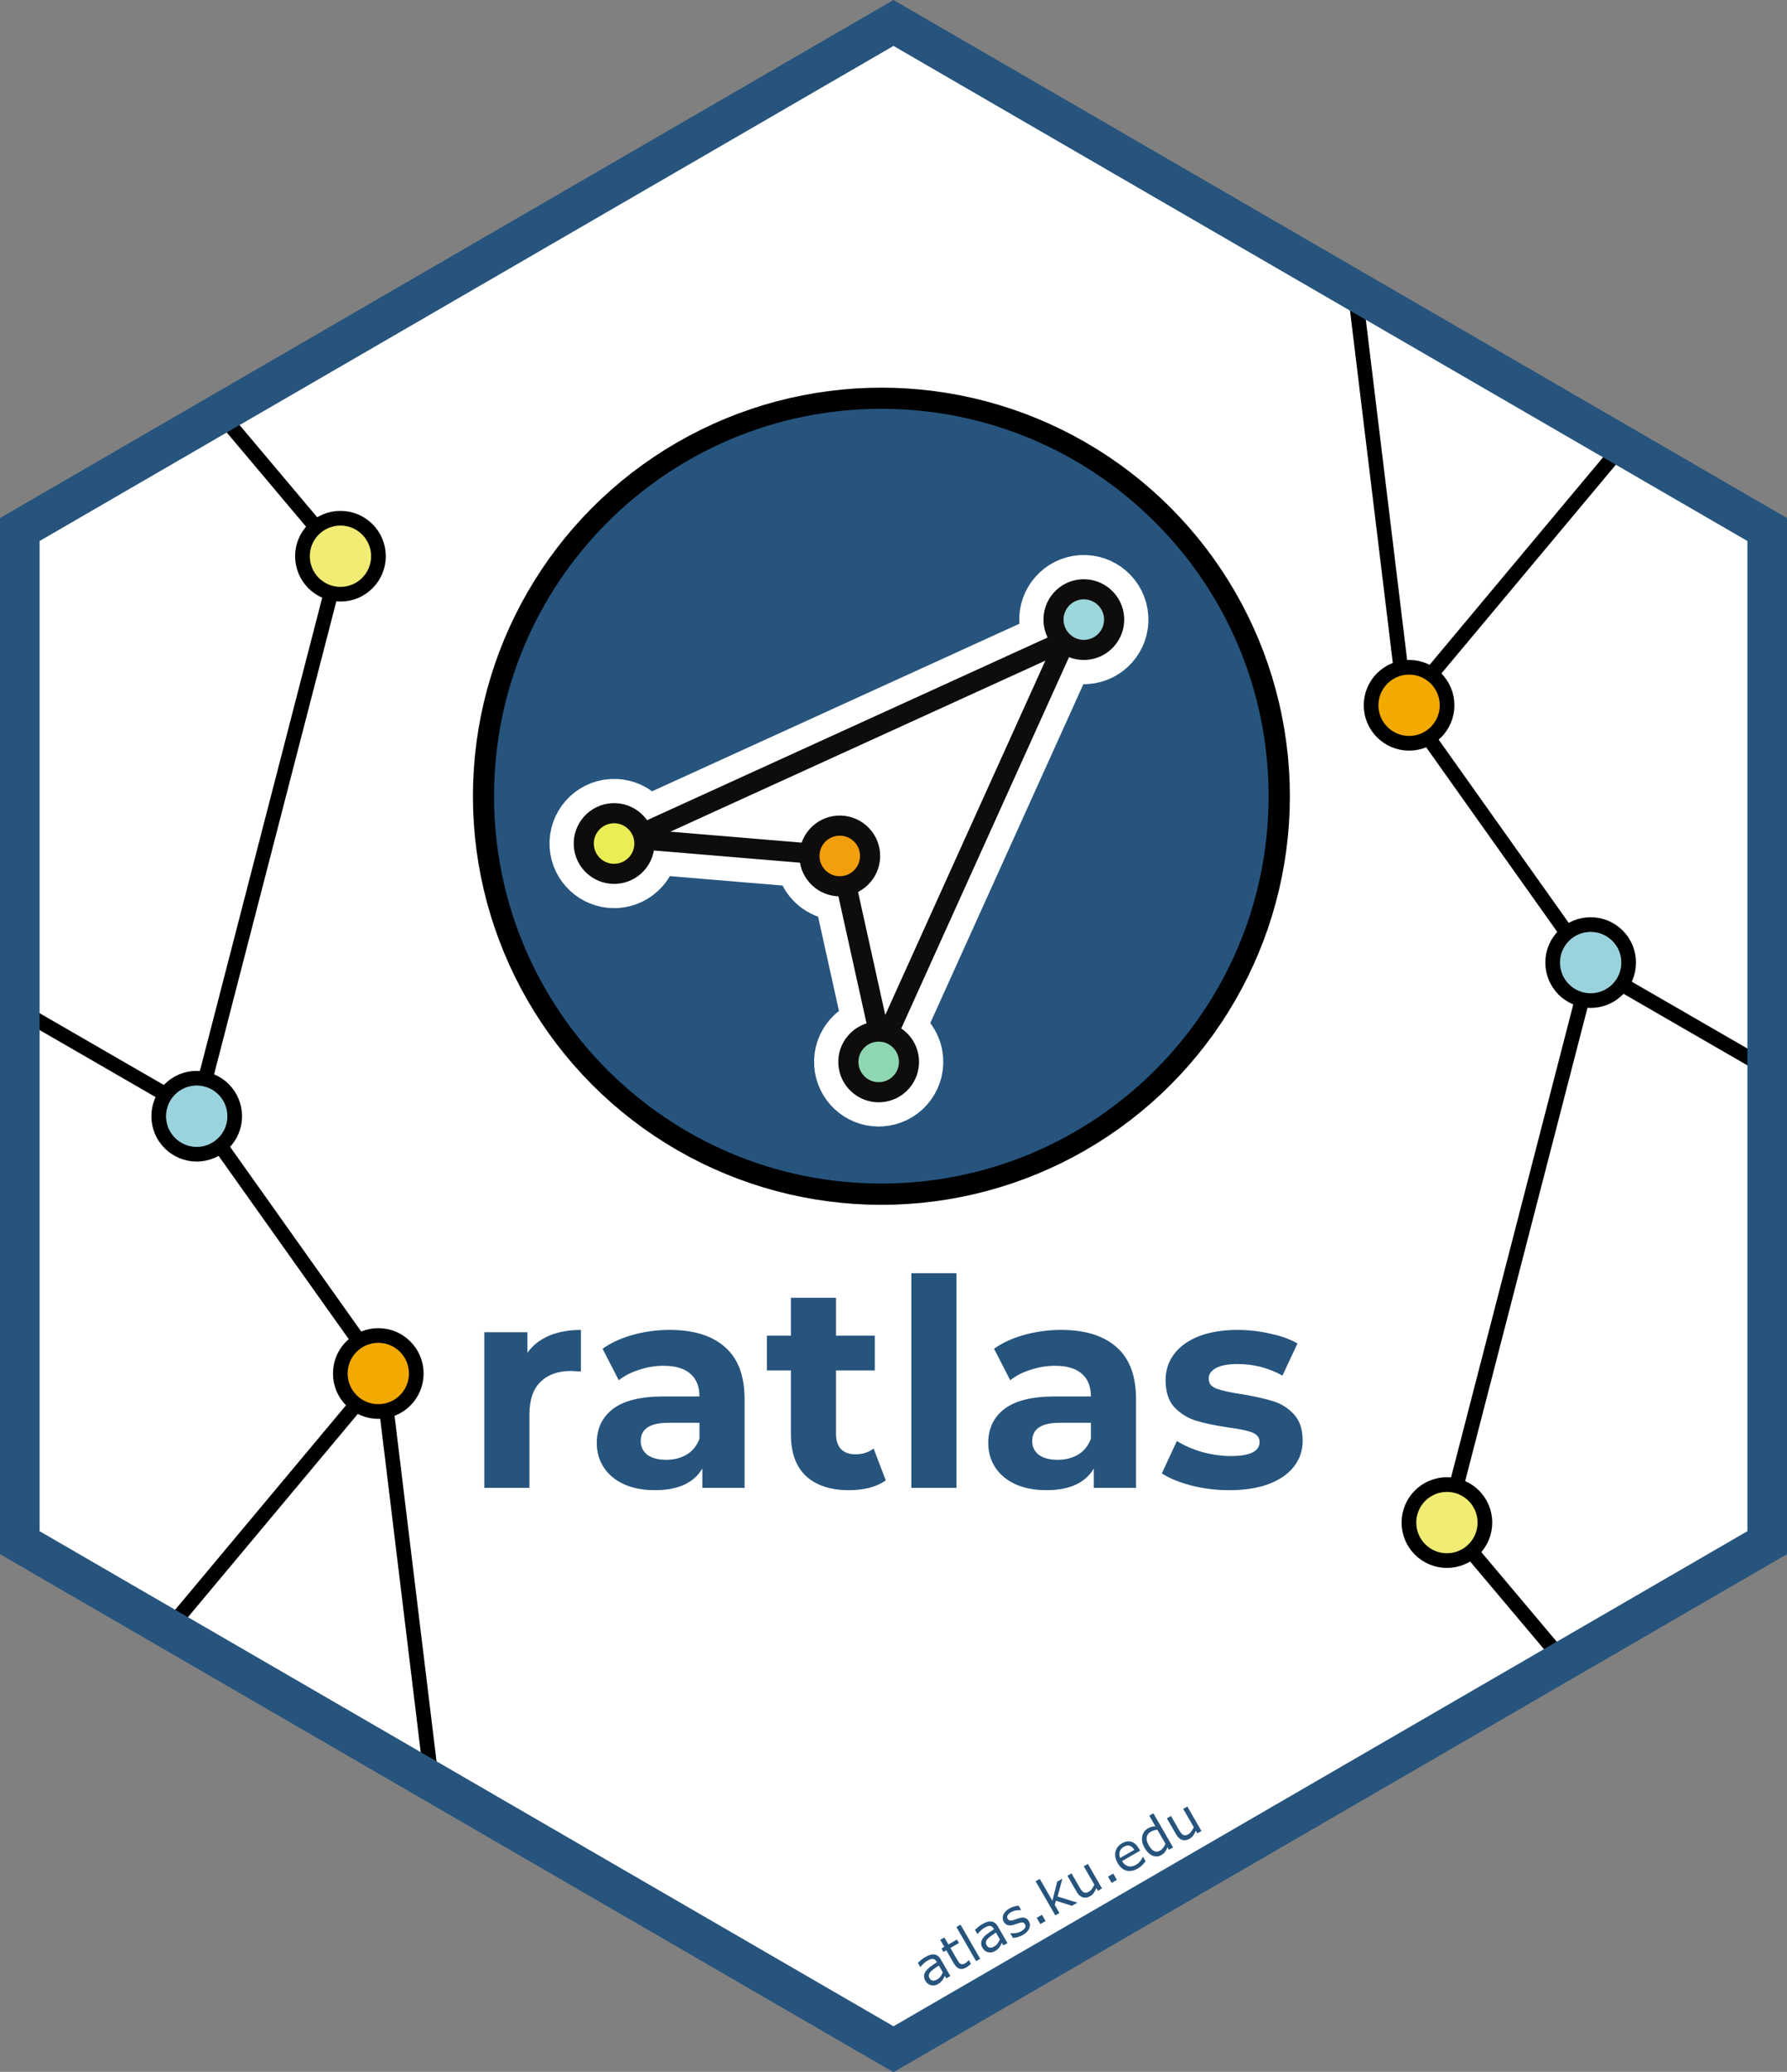 <?xml version="1.0" encoding="UTF-8" standalone="no"?>
<svg
   xmlns:dc="http://purl.org/dc/elements/1.1/"
   xmlns:cc="http://creativecommons.org/ns#"
   xmlns:rdf="http://www.w3.org/1999/02/22-rdf-syntax-ns#"
   xmlns:svg="http://www.w3.org/2000/svg"
   xmlns="http://www.w3.org/2000/svg"
   xmlns:sodipodi="http://sodipodi.sourceforge.net/DTD/sodipodi-0.dtd"
   xmlns:inkscape="http://www.inkscape.org/namespaces/inkscape"
   inkscape:export-ydpi="300"
   inkscape:export-xdpi="300"
   inkscape:export-filename="/Users/w449t405/Desktop/ratlas.png"
   width="2206"
   height="2557"
   viewBox="0 0 583.671 676.54"
   version="1.1"
   id="svg40"
   inkscape:version="1.0 (4035a4f, 2020-05-01)"
   sodipodi:docname="ratlas.svg">
  <rect x="0" y="0" width="583.671" height="676.54" fill="#808080" stroke="none"/>
  <defs
     id="defs34">
    <clipPath
       id="clip1">
      <path
         d="M 0 0 L 107.84 0 L 107.84 107.84 L 0 107.84 Z M 0 0 "
         id="path1029" />
    </clipPath>
    <clipPath
       id="clip2">
      <path
         d="M 0 0 L 107.84 0 L 107.84 107.84 L 0 107.84 Z M 0 0 "
         id="path1032" />
    </clipPath>
    <clipPath
       id="clipPath1264"
       clipPathUnits="userSpaceOnUse">
      <path
         sodipodi:type="star"
         style="fill:none;stroke:#000000;stroke-width:12.936;stroke-miterlimit:4;stroke-dasharray:none;stroke-opacity:1"
         id="path1266"
         sodipodi:sides="6"
         sodipodi:cx="285.22083"
         sodipodi:cy="329.34464"
         sodipodi:r1="329.51392"
         sodipodi:r2="285.36746"
         sodipodi:arg1="0.52359878"
         sodipodi:arg2="1.0471976"
         inkscape:flatsided="true"
         inkscape:rounded="0"
         inkscape:randomized="0"
         d="M 570.588,494.102 285.221,658.859 -0.147,494.102 -0.147,164.588 285.221,-0.169 570.588,164.588 Z"
         transform="matrix(-1,0,0,-1.004,577.177,671.141)" />
    </clipPath>
    <clipPath
       id="clipPath1268"
       clipPathUnits="userSpaceOnUse">
      <path
         sodipodi:type="star"
         style="fill:none;stroke:#000000;stroke-width:12.936;stroke-miterlimit:4;stroke-dasharray:none;stroke-opacity:1"
         id="path1270"
         sodipodi:sides="6"
         sodipodi:cx="285.22083"
         sodipodi:cy="329.34464"
         sodipodi:r1="329.51392"
         sodipodi:r2="285.36746"
         sodipodi:arg1="0.52359878"
         sodipodi:arg2="1.0471976"
         inkscape:flatsided="true"
         inkscape:rounded="0"
         inkscape:randomized="0"
         d="M 570.588,494.102 285.221,658.859 -0.147,494.102 -0.147,164.588 285.221,-0.169 570.588,164.588 Z"
         transform="matrix(1,0,0,1.004,6.615,7.667)" />
    </clipPath>
    <clipPath
       id="clipPath1272"
       clipPathUnits="userSpaceOnUse">
      <path
         sodipodi:type="star"
         style="fill:none;stroke:#000000;stroke-width:12.936;stroke-miterlimit:4;stroke-dasharray:none;stroke-opacity:1"
         id="path1274"
         sodipodi:sides="6"
         sodipodi:cx="285.22083"
         sodipodi:cy="329.34464"
         sodipodi:r1="329.51392"
         sodipodi:r2="285.36746"
         sodipodi:arg1="0.52359878"
         sodipodi:arg2="1.0471976"
         inkscape:flatsided="true"
         inkscape:rounded="0"
         inkscape:randomized="0"
         d="M 570.588,494.102 285.221,658.859 -0.147,494.102 -0.147,164.588 285.221,-0.169 570.588,164.588 Z"
         transform="matrix(1,0,0,1.004,6.615,25.659)" />
    </clipPath>
  </defs>
  <sodipodi:namedview
     id="base"
     pagecolor="#ffffff"
     bordercolor="#666666"
     borderopacity="1.0"
     inkscape:pageopacity="0.0"
     inkscape:pageshadow="2"
     inkscape:zoom="0.21414203"
     inkscape:cx="-63.897941"
     inkscape:cy="1331.1044"
     inkscape:document-units="mm"
     inkscape:current-layer="layer1"
     inkscape:document-rotation="0"
     showgrid="false"
     units="px"
     inkscape:window-width="1779"
     inkscape:window-height="1035"
     inkscape:window-x="1050"
     inkscape:window-y="229"
     inkscape:window-maximized="0" />
  <g
     inkscape:label="Layer 1"
     inkscape:groupmode="layer"
     id="layer1">
    <path
       transform="matrix(1,0,0,1.004,6.615,7.667)"
       d="M 570.588,494.102 285.221,658.859 -0.147,494.102 -0.147,164.588 285.221,-0.169 570.588,164.588 Z"
       inkscape:randomized="0"
       inkscape:rounded="0"
       inkscape:flatsided="true"
       sodipodi:arg2="1.0471976"
       sodipodi:arg1="0.52359878"
       sodipodi:r2="285.36746"
       sodipodi:r1="329.51392"
       sodipodi:cy="329.34464"
       sodipodi:cx="285.22083"
       sodipodi:sides="6"
       id="path865"
       style="fill:#ffffff;stroke:#165c7d;stroke-width:5.351;stroke-miterlimit:4;stroke-dasharray:none;stroke-opacity:1;fill-opacity:1"
       sodipodi:type="star" />
    <g
       clip-path="url(#clipPath1272)"
       transform="translate(0,-17.992)"
       id="g1107">
      <circle
         style="fill:#000000;fill-opacity:1;fill-rule:evenodd;stroke:#000000;stroke-width:48.176;stroke-opacity:1"
         id="path859"
         cx="287.883"
         cy="277.999"
         r="109.33" />
      <g
         id="surface101985"
         transform="matrix(2.346,0,0,2.346,161.369,151.476)">
        <g
           id="g1039"
           clip-rule="nonzero"
           clip-path="url(#clip1)">
          <path
             id="path1037"
             d="M 107.836,53.922 C 107.836,24.145 83.695,0.004 53.918,0.004 24.141,0.004 0,24.145 0,53.922 c 0,29.777 24.141,53.918 53.918,53.918 29.777,0 53.918,-24.141 53.918,-53.918"
             style="fill:#26547d;fill-opacity:1;fill-rule:nonzero;stroke:none" />
        </g>
        <path
           id="path1041"
           d="m 87.723,28.996 c -0.195,-3.094 -2.863,-5.445 -5.961,-5.262 -3.094,0.191 -5.453,2.863 -5.262,5.957 0.047,0.77 0.254,1.488 0.574,2.141 L 21.289,57.273 c -0.25,-0.352 -0.527,-0.684 -0.855,-0.973 -1.125,-0.996 -2.574,-1.488 -4.07,-1.398 -3.094,0.191 -5.453,2.863 -5.262,5.957 0.184,2.977 2.664,5.273 5.605,5.273 0.117,0 0.234,0 0.352,-0.008 1.5,-0.094 2.871,-0.766 3.867,-1.891 0.699,-0.789 1.145,-1.738 1.32,-2.754 l 20.367,1.703 c 0.449,2.613 2.668,4.57 5.324,4.66 l 3.922,17.719 c -0.961,0.305 -1.836,0.848 -2.523,1.625 -0.996,1.125 -1.492,2.57 -1.398,4.07 0.188,2.977 2.664,5.273 5.609,5.273 0.117,0 0.234,-0.004 0.352,-0.012 3.094,-0.191 5.453,-2.863 5.262,-5.961 -0.113,-1.805 -1.074,-3.355 -2.469,-4.301 l 23.355,-51.688 c 0.641,0.254 1.336,0.395 2.059,0.395 0.117,0 0.234,-0.004 0.352,-0.012 3.098,-0.191 5.457,-2.863 5.266,-5.957"
           style="fill:#ffffff;fill-opacity:1;fill-rule:nonzero;stroke:none" />
        <g
           id="g1045"
           clip-rule="nonzero"
           clip-path="url(#clip2)">
          <path
             id="path1043"
             transform="matrix(0.1,0,0,-0.1,0,107.84)"
             d="m 877.227,788.439 c -1.953,30.938 -28.633,54.453 -59.609,52.617 -30.938,-1.914 -54.531,-28.633 -52.617,-59.57 0.469,-7.695 2.539,-14.883 5.742,-21.406 L 212.891,505.666 c -2.5,3.516 -5.273,6.836 -8.555,9.727 -11.25,9.961 -25.742,14.883 -40.703,13.984 -30.938,-1.914 -54.531,-28.633 -52.617,-59.57 1.836,-29.766 26.641,-52.734 56.055,-52.734 1.172,0 2.344,0 3.516,0.078 15,0.938 28.711,7.656 38.672,18.906 6.992,7.891 11.445,17.383 13.203,27.539 L 426.133,446.564 C 430.625,420.431 452.812,400.861 479.375,399.962 L 518.594,222.775 c -9.609,-3.047 -18.359,-8.477 -25.234,-16.25 -9.961,-11.25 -14.922,-25.703 -13.984,-40.703 1.875,-29.766 26.641,-52.734 56.094,-52.734 1.172,0 2.344,0.039 3.516,0.117 30.938,1.914 54.531,28.633 52.617,59.609 -1.133,18.047 -10.742,33.555 -24.688,43.008 l 233.555,516.875 c 6.406,-2.539 13.359,-3.945 20.586,-3.945 1.172,0 2.344,0.039 3.516,0.117 30.977,1.914 54.57,28.633 52.656,59.57 z m 0,0"
             style="fill:none;stroke:#ffffff;stroke-width:67.441;stroke-linecap:butt;stroke-linejoin:miter;stroke-miterlimit:10;stroke-opacity:1" />
        </g>
        <path
           id="path1047"
           d="M 54.465,84.375 49.277,60.93 24.547,58.863 76.754,35.055 Z m 27.914,-54.961 -68.746,31.348 33.355,2.789 6.562,29.652 28.828,-63.789"
           style="fill:#0f0c0c;fill-opacity:1;fill-rule:nonzero;stroke:none" />
        <path
           id="path1049"
           d="m 20.926,60.25 c 0.145,2.328 -1.625,4.332 -3.953,4.477 -2.328,0.145 -4.328,-1.625 -4.477,-3.953 -0.141,-2.328 1.625,-4.328 3.953,-4.473 2.328,-0.145 4.332,1.625 4.477,3.949"
           style="fill:#e8ee54;fill-opacity:1;fill-rule:nonzero;stroke:none" />
        <path
           id="path1051"
           d="m 16.715,57.691 c -0.059,0 -0.117,0 -0.176,0.008 -0.754,0.043 -1.441,0.383 -1.941,0.945 -0.5,0.566 -0.75,1.289 -0.703,2.043 0.047,0.754 0.383,1.441 0.949,1.941 0.566,0.496 1.289,0.754 2.043,0.699 0.75,-0.047 1.441,-0.383 1.941,-0.949 0.496,-0.562 0.746,-1.289 0.699,-2.039 -0.047,-0.754 -0.383,-1.441 -0.949,-1.941 -0.52,-0.461 -1.176,-0.707 -1.863,-0.707 z m -0.008,8.441 c -2.941,0 -5.422,-2.297 -5.605,-5.273 -0.191,-3.094 2.168,-5.766 5.262,-5.957 1.496,-0.09 2.945,0.402 4.07,1.398 1.125,0.992 1.797,2.363 1.891,3.863 0.09,1.5 -0.406,2.945 -1.398,4.07 -0.996,1.125 -2.367,1.797 -3.867,1.891 -0.117,0.008 -0.234,0.008 -0.352,0.008"
           style="fill:#0f0c0c;fill-opacity:1;fill-rule:nonzero;stroke:none" />
        <path
           id="path1053"
           d="m 86.324,29.082 c 0.145,2.328 -1.625,4.332 -3.953,4.477 -2.324,0.145 -4.328,-1.625 -4.473,-3.953 -0.145,-2.328 1.625,-4.332 3.949,-4.477 2.328,-0.145 4.332,1.625 4.477,3.953"
           style="fill:#9cd7dc;fill-opacity:1;fill-rule:nonzero;stroke:none" />
        <path
           id="path1055"
           d="m 82.113,26.523 c -0.059,0 -0.117,0 -0.18,0.004 -0.75,0.047 -1.438,0.383 -1.938,0.949 -0.5,0.562 -0.75,1.289 -0.703,2.043 0.047,0.75 0.387,1.441 0.949,1.938 0.566,0.5 1.289,0.758 2.043,0.703 1.551,-0.098 2.738,-1.438 2.641,-2.992 -0.094,-1.492 -1.336,-2.645 -2.812,-2.645 z m -0.008,8.441 c -2.941,0 -5.422,-2.297 -5.605,-5.273 -0.191,-3.094 2.168,-5.766 5.262,-5.957 3.098,-0.184 5.766,2.168 5.961,5.262 0.191,3.094 -2.172,5.766 -5.266,5.957 -0.117,0.008 -0.234,0.012 -0.352,0.012"
           style="fill:#0f0c0c;fill-opacity:1;fill-rule:nonzero;stroke:none" />
        <path
           id="path1057"
           d="m 57.762,90.648 c 0.145,2.324 -1.625,4.328 -3.949,4.473 -2.328,0.145 -4.332,-1.625 -4.477,-3.949 -0.145,-2.328 1.625,-4.332 3.953,-4.477 2.328,-0.145 4.328,1.625 4.473,3.953"
           style="fill:#8fd7b3;fill-opacity:1;fill-rule:nonzero;stroke:none" />
        <path
           id="path1059"
           d="m 53.555,88.086 c -0.059,0 -0.121,0.004 -0.18,0.008 -0.754,0.047 -1.441,0.383 -1.941,0.949 -0.496,0.562 -0.746,1.289 -0.699,2.039 0.094,1.555 1.441,2.75 2.988,2.641 0.754,-0.043 1.441,-0.383 1.941,-0.945 0.5,-0.566 0.75,-1.293 0.703,-2.043 -0.047,-0.754 -0.387,-1.441 -0.949,-1.941 -0.52,-0.457 -1.176,-0.707 -1.863,-0.707 z m -0.008,8.445 c -2.945,0 -5.422,-2.297 -5.609,-5.273 -0.094,-1.5 0.402,-2.945 1.398,-4.07 0.996,-1.125 2.367,-1.797 3.867,-1.891 3.086,-0.195 5.766,2.172 5.957,5.262 0.191,3.098 -2.168,5.77 -5.262,5.961 -0.117,0.008 -0.234,0.012 -0.352,0.012"
           style="fill:#0f0c0c;fill-opacity:1;fill-rule:nonzero;stroke:none" />
        <path
           id="path1061"
           d="m 52.344,61.98 c 0.145,2.324 -1.625,4.328 -3.949,4.473 -2.328,0.145 -4.332,-1.625 -4.477,-3.949 -0.145,-2.328 1.625,-4.332 3.953,-4.477 2.324,-0.145 4.328,1.625 4.473,3.953"
           style="fill:#f39e0c;fill-opacity:1;fill-rule:nonzero;stroke:none" />
        <path
           id="path1063"
           d="m 48.137,59.422 c -0.059,0 -0.121,0 -0.18,0.004 -0.754,0.047 -1.441,0.383 -1.941,0.945 -0.5,0.566 -0.746,1.293 -0.699,2.047 0.094,1.551 1.441,2.75 2.988,2.637 0.754,-0.043 1.441,-0.383 1.941,-0.945 0.5,-0.566 0.75,-1.289 0.699,-2.043 C 50.902,61.316 50.562,60.625 50,60.125 49.48,59.668 48.824,59.422 48.137,59.422 Z m -0.008,8.441 c -2.941,0 -5.422,-2.297 -5.609,-5.273 -0.191,-3.094 2.168,-5.77 5.262,-5.961 1.496,-0.09 2.945,0.402 4.07,1.398 1.129,0.996 1.797,2.367 1.891,3.867 0.191,3.094 -2.168,5.766 -5.262,5.957 -0.117,0.008 -0.234,0.012 -0.352,0.012"
           style="fill:#0f0c0c;fill-opacity:1;fill-rule:nonzero;stroke:none" />
      </g>
    </g>
    <g
       clip-path="url(#clipPath1268)"
       id="g1199">
      <path
         style="fill:none;stroke:#000000;stroke-width:4.765;stroke-linecap:butt;stroke-linejoin:miter;stroke-opacity:1;stroke-miterlimit:4;stroke-dasharray:none"
         d="M 64.249,363.252 8.649,331.128"
         id="path1187" />
      <path
         style="fill:none;stroke:#000000;stroke-width:4.765;stroke-linecap:butt;stroke-linejoin:miter;stroke-opacity:1;stroke-miterlimit:4;stroke-dasharray:none"
         d="m 124.791,448.505 -69.191,82.782"
         id="path1185" />
      <path
         style="fill:none;stroke:#000000;stroke-width:4.765;stroke-linecap:butt;stroke-linejoin:miter;stroke-opacity:1;stroke-miterlimit:4;stroke-dasharray:none"
         d="m 71.662,134.675 39.538,46.951 -46.951,181.626 60.542,85.253 16.062,132.204"
         id="path1183" />
      <circle
         style="fill:#000000;fill-opacity:1;fill-rule:evenodd;stroke:#000000;stroke-width:4.9;stroke-opacity:1"
         id="path1109"
         cx="111.2"
         cy="181.626"
         r="12.356" />
      <circle
         r="12.356"
         cy="364.487"
         cx="64.249"
         id="path1109-7"
         style="fill:#9bd3dd;fill-opacity:1;fill-rule:evenodd;stroke:#000000;stroke-width:4.9;stroke-opacity:1" />
      <circle
         style="fill:#000000;fill-opacity:1;fill-rule:evenodd;stroke:#000000;stroke-width:4.9;stroke-opacity:1"
         id="path1109-7-7"
         cx="123.555"
         cy="448.505"
         r="12.356" />
      <circle
         style="fill:#f0ec74;fill-opacity:1;fill-rule:evenodd;stroke:#f0ec74;stroke-width:4.975;stroke-opacity:1"
         id="path1141"
         cx="111.2"
         cy="181.626"
         r="7.526" />
      <circle
         r="7.526"
         cy="364.487"
         cx="64.249"
         id="path1141-8"
         style="fill:#9bd3dd;fill-opacity:1;fill-rule:evenodd;stroke:#9bd3dd;stroke-width:4.975;stroke-opacity:1" />
      <circle
         style="fill:#f2a900;fill-opacity:1;fill-rule:evenodd;stroke:#f2a900;stroke-width:4.975;stroke-opacity:1"
         id="path1141-8-5"
         cx="123.555"
         cy="448.505"
         r="7.526" />
      <path
         style="fill:none;stroke:#000000;stroke-width:0.265px;stroke-linecap:butt;stroke-linejoin:miter;stroke-opacity:1"
         d="M 124.791,448.505 Z"
         id="path1179" />
    </g>
    <g
       clip-path="url(#clipPath1264)"
       transform="rotate(180,291.896,339.404)"
       id="g1199-7">
      <path
         id="path1187-9"
         d="M 64.249,363.252 8.649,331.128"
         style="fill:none;stroke:#000000;stroke-width:4.765;stroke-linecap:butt;stroke-linejoin:miter;stroke-miterlimit:4;stroke-dasharray:none;stroke-opacity:1" />
      <path
         id="path1185-4"
         d="m 124.791,448.505 -69.191,82.782"
         style="fill:none;stroke:#000000;stroke-width:4.765;stroke-linecap:butt;stroke-linejoin:miter;stroke-miterlimit:4;stroke-dasharray:none;stroke-opacity:1" />
      <path
         id="path1183-1"
         d="m 71.662,134.675 39.538,46.951 -46.951,181.626 60.542,85.253 16.062,132.204"
         style="fill:none;stroke:#000000;stroke-width:4.765;stroke-linecap:butt;stroke-linejoin:miter;stroke-miterlimit:4;stroke-dasharray:none;stroke-opacity:1" />
      <circle
         r="12.356"
         cy="181.626"
         cx="111.2"
         id="path1109-6"
         style="fill:#000000;fill-opacity:1;fill-rule:evenodd;stroke:#000000;stroke-width:4.9;stroke-opacity:1" />
      <circle
         style="fill:#9bd3dd;fill-opacity:1;fill-rule:evenodd;stroke:#000000;stroke-width:4.9;stroke-opacity:1"
         id="path1109-7-1"
         cx="64.249"
         cy="364.487"
         r="12.356" />
      <circle
         r="12.356"
         cy="448.505"
         cx="123.555"
         id="path1109-7-7-2"
         style="fill:#000000;fill-opacity:1;fill-rule:evenodd;stroke:#000000;stroke-width:4.9;stroke-opacity:1" />
      <circle
         r="7.526"
         cy="181.626"
         cx="111.2"
         id="path1141-0"
         style="fill:#f0ec74;fill-opacity:1;fill-rule:evenodd;stroke:#f0ec74;stroke-width:4.975;stroke-opacity:1" />
      <circle
         style="fill:#9bd3dd;fill-opacity:1;fill-rule:evenodd;stroke:#9bd3dd;stroke-width:4.975;stroke-opacity:1"
         id="path1141-8-4"
         cx="64.249"
         cy="364.487"
         r="7.526" />
      <circle
         r="7.526"
         cy="448.505"
         cx="123.555"
         id="path1141-8-5-4"
         style="fill:#f2a900;fill-opacity:1;fill-rule:evenodd;stroke:#f2a900;stroke-width:4.975;stroke-opacity:1" />
      <path
         id="path1179-5"
         d="M 124.791,448.505 Z"
         style="fill:none;stroke:#000000;stroke-width:0.265px;stroke-linecap:butt;stroke-linejoin:miter;stroke-opacity:1" />
    </g>
    <path
       transform="matrix(1,0,0,1.004,6.615,7.667)"
       d="M 570.588,494.102 285.221,658.859 -0.147,494.102 -0.147,164.588 285.221,-0.169 570.588,164.588 Z"
       inkscape:randomized="0"
       inkscape:rounded="0"
       inkscape:flatsided="true"
       sodipodi:arg2="1.0471976"
       sodipodi:arg1="0.52359878"
       sodipodi:r2="285.36746"
       sodipodi:r1="329.51392"
       sodipodi:cy="329.34464"
       sodipodi:cx="285.22083"
       sodipodi:sides="6"
       id="path865-4"
       style="fill:none;stroke:#26547d;stroke-width:12.936;stroke-miterlimit:4;stroke-dasharray:none;stroke-opacity:1"
       sodipodi:type="star" />
    <path
       d="m 172.263,441.732 q 2.645,-3.684 7.085,-5.574 4.534,-1.889 10.391,-1.889 v 13.603 q -2.456,-0.189 -3.306,-0.189 -6.329,0 -9.919,3.59 -3.59,3.495 -3.59,10.58 v 23.994 h -14.737 v -50.823 h 14.075 z"
       style="font-style:normal;font-variant:normal;font-weight:bold;font-stretch:normal;font-size:50.8px;line-height:1.25;font-family:Montserrat;-inkscape-font-specification:'Montserrat, Bold';font-variant-ligatures:normal;font-variant-caps:normal;font-variant-numeric:normal;font-variant-east-asian:normal;fill:#26547d;fill-opacity:1;stroke:none;stroke-width:0.492"
       id="path1292" />
    <path
       d="m 218.724,434.269 q 11.808,0 18.138,5.668 6.329,5.574 6.329,16.909 v 29.001 h -13.792 v -6.329 q -4.157,7.085 -15.492,7.085 -5.857,0 -10.202,-1.984 -4.251,-1.984 -6.518,-5.479 -2.267,-3.495 -2.267,-7.935 0,-7.085 5.29,-11.147 5.385,-4.062 16.532,-4.062 h 11.714 q 0,-4.818 -2.928,-7.368 -2.928,-2.645 -8.785,-2.645 -4.062,0 -8.03,1.323 -3.873,1.228 -6.613,3.401 l -5.29,-10.297 q 4.157,-2.928 9.919,-4.534 5.857,-1.606 11.997,-1.606 z m -1.134,42.415 q 3.779,0 6.707,-1.7 2.928,-1.795 4.157,-5.196 v -5.196 h -10.108 q -9.069,0 -9.069,5.951 0,2.834 2.173,4.534 2.267,1.606 6.14,1.606 z"
       style="font-style:normal;font-variant:normal;font-weight:bold;font-stretch:normal;font-size:50.8px;line-height:1.25;font-family:Montserrat;-inkscape-font-specification:'Montserrat, Bold';font-variant-ligatures:normal;font-variant-caps:normal;font-variant-numeric:normal;font-variant-east-asian:normal;fill:#26547d;fill-opacity:1;stroke:none;stroke-width:0.492"
       id="path1294" />
    <path
       d="m 289.308,483.391 q -2.173,1.606 -5.385,2.456 -3.117,0.756 -6.613,0.756 -9.069,0 -14.075,-4.629 -4.912,-4.629 -4.912,-13.603 v -20.877 h -7.841 v -11.336 h 7.841 v -12.375 h 14.737 v 12.375 h 12.658 v 11.336 h -12.658 v 20.688 q 0,3.212 1.606,5.007 1.7,1.7 4.723,1.7 3.495,0 5.951,-1.889 z"
       style="font-style:normal;font-variant:normal;font-weight:bold;font-stretch:normal;font-size:50.8px;line-height:1.25;font-family:Montserrat;-inkscape-font-specification:'Montserrat, Bold';font-variant-ligatures:normal;font-variant-caps:normal;font-variant-numeric:normal;font-variant-east-asian:normal;fill:#26547d;fill-opacity:1;stroke:none;stroke-width:0.492"
       id="path1296" />
    <path
       d="m 297.673,415.754 h 14.737 v 70.094 h -14.737 z"
       style="font-style:normal;font-variant:normal;font-weight:bold;font-stretch:normal;font-size:50.8px;line-height:1.25;font-family:Montserrat;-inkscape-font-specification:'Montserrat, Bold';font-variant-ligatures:normal;font-variant-caps:normal;font-variant-numeric:normal;font-variant-east-asian:normal;fill:#26547d;fill-opacity:1;stroke:none;stroke-width:0.492"
       id="path1298" />
    <path
       d="m 346.586,434.269 q 11.808,0 18.138,5.668 6.329,5.574 6.329,16.909 v 29.001 h -13.792 v -6.329 q -4.157,7.085 -15.492,7.085 -5.857,0 -10.202,-1.984 -4.251,-1.984 -6.518,-5.479 -2.267,-3.495 -2.267,-7.935 0,-7.085 5.29,-11.147 5.385,-4.062 16.532,-4.062 h 11.714 q 0,-4.818 -2.928,-7.368 -2.928,-2.645 -8.785,-2.645 -4.062,0 -8.03,1.323 -3.873,1.228 -6.613,3.401 l -5.29,-10.297 q 4.157,-2.928 9.919,-4.534 5.857,-1.606 11.997,-1.606 z m -1.134,42.415 q 3.779,0 6.707,-1.7 2.928,-1.795 4.157,-5.196 v -5.196 h -10.108 q -9.069,0 -9.069,5.951 0,2.834 2.173,4.534 2.267,1.606 6.14,1.606 z"
       style="font-style:normal;font-variant:normal;font-weight:bold;font-stretch:normal;font-size:50.8px;line-height:1.25;font-family:Montserrat;-inkscape-font-specification:'Montserrat, Bold';font-variant-ligatures:normal;font-variant-caps:normal;font-variant-numeric:normal;font-variant-east-asian:normal;fill:#26547d;fill-opacity:1;stroke:none;stroke-width:0.492"
       id="path1300" />
    <path
       d="m 401.489,486.603 q -6.329,0 -12.375,-1.511 -6.046,-1.606 -9.636,-3.968 l 4.912,-10.58 q 3.401,2.173 8.219,3.59 4.818,1.323 9.447,1.323 9.352,0 9.352,-4.629 0,-2.173 -2.551,-3.117 -2.551,-0.945 -7.841,-1.606 -6.235,-0.945 -10.297,-2.173 -4.062,-1.228 -7.085,-4.345 -2.928,-3.117 -2.928,-8.88 0,-4.818 2.74,-8.502 2.834,-3.779 8.124,-5.857 5.385,-2.078 12.658,-2.078 5.385,0 10.675,1.228 5.385,1.134 8.88,3.212 l -4.912,10.486 q -6.707,-3.779 -14.642,-3.779 -4.723,0 -7.085,1.323 -2.362,1.323 -2.362,3.401 0,2.362 2.551,3.306 2.551,0.945 8.124,1.795 6.235,1.039 10.202,2.267 3.968,1.134 6.896,4.251 2.928,3.117 2.928,8.691 0,4.723 -2.834,8.407 -2.834,3.684 -8.313,5.762 -5.385,1.984 -12.847,1.984 z"
       style="font-style:normal;font-variant:normal;font-weight:bold;font-stretch:normal;font-size:50.8px;line-height:1.25;font-family:Montserrat;-inkscape-font-specification:'Montserrat, Bold';font-variant-ligatures:normal;font-variant-caps:normal;font-variant-numeric:normal;font-variant-east-asian:normal;fill:#26547d;fill-opacity:1;stroke:none;stroke-width:0.492"
       id="path1302" />
    <path
       d="m 310.408,645.249 -1.339,0.773 -0.492,-0.852 q -0.109,0.225 -0.288,0.625 -0.177,0.388 -0.389,0.683 -0.241,0.359 -0.616,0.719 -0.371,0.367 -0.958,0.706 -1.081,0.624 -2.247,0.342 -1.165,-0.282 -1.806,-1.392 -0.525,-0.909 -0.461,-1.691 0.067,-0.793 0.604,-1.533 0.544,-0.744 1.502,-1.45 0.958,-0.706 2.099,-1.441 l -0.12,-0.208 q -0.265,-0.458 -0.603,-0.664 -0.331,-0.21 -0.731,-0.208 -0.382,6.7e-4 -0.816,0.175 -0.434,0.174 -0.871,0.426 -0.53,0.306 -1.099,0.825 -0.573,0.512 -1.115,1.178 l -0.072,0.041 -0.79,-1.368 q 0.332,-0.335 1.002,-0.894 0.67,-0.559 1.393,-0.976 0.845,-0.488 1.551,-0.704 0.709,-0.228 1.361,-0.156 0.641,0.069 1.179,0.455 0.538,0.386 0.985,1.16 z m -2.476,-1.196 -1.286,-2.227 q -0.595,0.391 -1.392,0.947 -0.789,0.551 -1.198,0.968 -0.485,0.5 -0.64,1.057 -0.16,0.55 0.192,1.159 0.397,0.687 1.015,0.798 0.614,0.104 1.466,-0.388 0.709,-0.409 1.139,-1.02 0.426,-0.618 0.704,-1.294 z"
       style="font-style:normal;font-variant:normal;font-weight:normal;font-stretch:normal;font-size:16.933px;line-height:1.25;font-family:sans-serif;-inkscape-font-specification:'sans-serif, Normal';font-variant-ligatures:normal;font-variant-caps:normal;font-variant-numeric:normal;font-variant-east-asian:normal;fill:#26547d;fill-opacity:1;stroke:none;stroke-width:0.265"
       id="path1315" />
    <path
       d="m 317.126,641.274 q -0.322,0.319 -0.736,0.644 -0.407,0.321 -0.758,0.523 -1.224,0.707 -2.242,0.416 -1.018,-0.291 -1.857,-1.744 l -2.456,-4.253 -0.909,0.525 -0.653,-1.131 0.909,-0.525 -1.327,-2.299 1.346,-0.777 1.327,2.299 2.778,-1.604 0.653,1.131 -2.778,1.604 2.104,3.645 q 0.364,0.63 0.599,0.972 0.231,0.334 0.581,0.543 0.323,0.195 0.674,0.174 0.354,-0.032 0.919,-0.359 0.329,-0.19 0.634,-0.49 0.3,-0.307 0.42,-0.462 l 0.072,-0.041 z"
       style="font-style:normal;font-variant:normal;font-weight:normal;font-stretch:normal;font-size:16.933px;line-height:1.25;font-family:sans-serif;-inkscape-font-specification:'sans-serif, Normal';font-variant-ligatures:normal;font-variant-caps:normal;font-variant-numeric:normal;font-variant-east-asian:normal;fill:#26547d;fill-opacity:1;stroke:none;stroke-width:0.265"
       id="path1317" />
    <path
       d="m 320.16,639.618 -1.346,0.777 -6.433,-11.142 1.346,-0.777 z"
       style="font-style:normal;font-variant:normal;font-weight:normal;font-stretch:normal;font-size:16.933px;line-height:1.25;font-family:sans-serif;-inkscape-font-specification:'sans-serif, Normal';font-variant-ligatures:normal;font-variant-caps:normal;font-variant-numeric:normal;font-variant-east-asian:normal;fill:#26547d;fill-opacity:1;stroke:none;stroke-width:0.265"
       id="path1319" />
    <path
       d="m 329.054,634.483 -1.339,0.773 -0.492,-0.852 q -0.109,0.225 -0.288,0.625 -0.177,0.388 -0.389,0.683 -0.241,0.359 -0.616,0.719 -0.371,0.367 -0.958,0.706 -1.081,0.624 -2.246,0.342 -1.165,-0.282 -1.806,-1.392 -0.525,-0.909 -0.461,-1.691 0.067,-0.793 0.604,-1.533 0.544,-0.744 1.502,-1.45 0.958,-0.706 2.099,-1.441 l -0.12,-0.208 q -0.265,-0.458 -0.603,-0.664 -0.331,-0.21 -0.731,-0.208 -0.382,6.7e-4 -0.816,0.175 -0.434,0.174 -0.871,0.426 -0.53,0.306 -1.099,0.825 -0.573,0.512 -1.115,1.178 l -0.072,0.041 -0.79,-1.368 q 0.332,-0.335 1.002,-0.894 0.67,-0.559 1.393,-0.976 0.845,-0.488 1.551,-0.704 0.709,-0.228 1.361,-0.156 0.641,0.069 1.179,0.455 0.538,0.386 0.985,1.16 z m -2.476,-1.196 -1.286,-2.227 q -0.595,0.391 -1.392,0.947 -0.789,0.551 -1.198,0.968 -0.485,0.5 -0.64,1.057 -0.16,0.55 0.192,1.159 0.397,0.687 1.015,0.798 0.614,0.104 1.466,-0.388 0.709,-0.409 1.139,-1.02 0.426,-0.618 0.704,-1.294 z"
       style="font-style:normal;font-variant:normal;font-weight:normal;font-stretch:normal;font-size:16.933px;line-height:1.25;font-family:sans-serif;-inkscape-font-specification:'sans-serif, Normal';font-variant-ligatures:normal;font-variant-caps:normal;font-variant-numeric:normal;font-variant-east-asian:normal;fill:#26547d;fill-opacity:1;stroke:none;stroke-width:0.265"
       id="path1321" />
    <path
       d="m 336.043,627.374 q 0.633,1.096 0.128,2.322 -0.497,1.223 -2.065,2.128 -0.888,0.513 -1.752,0.735 -0.862,0.211 -1.507,0.25 l -0.872,-1.511 0.072,-0.041 q 0.914,0.112 1.86,-0.052 0.942,-0.171 1.658,-0.585 0.888,-0.513 1.224,-1.088 0.336,-0.576 -0.02,-1.192 -0.273,-0.473 -0.685,-0.559 -0.413,-0.086 -1.285,0.188 -0.324,0.101 -0.839,0.284 -0.508,0.179 -0.945,0.298 -1.214,0.328 -1.968,0.048 -0.751,-0.292 -1.206,-1.08 -0.285,-0.494 -0.337,-1.047 -0.044,-0.557 0.172,-1.14 0.207,-0.568 0.711,-1.117 0.507,-0.56 1.273,-1.003 0.716,-0.413 1.55,-0.656 0.837,-0.254 1.468,-0.284 l 0.831,1.439 -0.072,0.041 q -0.735,-0.082 -1.621,0.086 -0.89,0.161 -1.599,0.57 -0.738,0.426 -1.081,1.006 -0.347,0.573 -0.025,1.131 0.285,0.494 0.738,0.567 0.445,0.077 1.209,-0.154 0.422,-0.129 0.93,-0.308 0.515,-0.183 0.864,-0.289 1.062,-0.327 1.872,-0.098 0.814,0.236 1.319,1.11 z"
       style="font-style:normal;font-variant:normal;font-weight:normal;font-stretch:normal;font-size:16.933px;line-height:1.25;font-family:sans-serif;-inkscape-font-specification:'sans-serif, Normal';font-variant-ligatures:normal;font-variant-caps:normal;font-variant-numeric:normal;font-variant-east-asian:normal;fill:#26547d;fill-opacity:1;stroke:none;stroke-width:0.265"
       id="path1323" />
    <path
       d="m 341.506,627.294 -1.711,0.988 -1.178,-2.041 1.711,-0.988 z"
       style="font-style:normal;font-variant:normal;font-weight:normal;font-stretch:normal;font-size:16.933px;line-height:1.25;font-family:sans-serif;-inkscape-font-specification:'sans-serif, Normal';font-variant-ligatures:normal;font-variant-caps:normal;font-variant-numeric:normal;font-variant-east-asian:normal;fill:#26547d;fill-opacity:1;stroke:none;stroke-width:0.265"
       id="path1325" />
    <path
       d="m 351.896,621.296 -1.776,1.025 -5.229,-1.649 -0.394,1.335 1.542,2.671 -1.346,0.777 -6.433,-11.142 1.346,-0.777 4.126,7.146 1.577,-6.248 1.697,-0.98 -1.583,5.84 z"
       style="font-style:normal;font-variant:normal;font-weight:normal;font-stretch:normal;font-size:16.933px;line-height:1.25;font-family:sans-serif;-inkscape-font-specification:'sans-serif, Normal';font-variant-ligatures:normal;font-variant-caps:normal;font-variant-numeric:normal;font-variant-east-asian:normal;fill:#26547d;fill-opacity:1;stroke:none;stroke-width:0.265"
       id="path1327" />
    <path
       d="m 359.944,616.649 -1.346,0.777 -0.513,-0.888 q -0.37,0.93 -0.828,1.576 -0.458,0.646 -1.209,1.08 -1.26,0.728 -2.404,0.367 -1.148,-0.368 -2.008,-1.858 l -2.997,-5.191 1.346,-0.777 2.629,4.554 q 0.351,0.609 0.661,1.012 0.305,0.397 0.669,0.597 0.375,0.203 0.766,0.169 0.391,-0.035 0.978,-0.374 0.523,-0.302 0.981,-0.929 0.466,-0.632 0.759,-1.364 l -3.448,-5.972 1.346,-0.777 z"
       style="font-style:normal;font-variant:normal;font-weight:normal;font-stretch:normal;font-size:16.933px;line-height:1.25;font-family:sans-serif;-inkscape-font-specification:'sans-serif, Normal';font-variant-ligatures:normal;font-variant-caps:normal;font-variant-numeric:normal;font-variant-east-asian:normal;fill:#26547d;fill-opacity:1;stroke:none;stroke-width:0.265"
       id="path1329" />
    <path
       d="m 364.792,613.85 -1.711,0.988 -1.178,-2.041 1.711,-0.988 z"
       style="font-style:normal;font-variant:normal;font-weight:normal;font-stretch:normal;font-size:16.933px;line-height:1.25;font-family:sans-serif;-inkscape-font-specification:'sans-serif, Normal';font-variant-ligatures:normal;font-variant-caps:normal;font-variant-numeric:normal;font-variant-east-asian:normal;fill:#26547d;fill-opacity:1;stroke:none;stroke-width:0.265"
       id="path1331" />
    <path
       d="m 372.388,604.319 -5.893,3.402 q 0.426,0.738 0.966,1.161 0.536,0.416 1.125,0.544 0.571,0.129 1.178,0.007 0.615,-0.126 1.231,-0.481 0.816,-0.471 1.454,-1.269 0.64,-0.809 0.809,-1.327 l 0.072,-0.041 0.847,1.468 q -0.515,0.679 -1.112,1.282 -0.597,0.603 -1.378,1.053 -1.991,1.149 -3.728,0.72 -1.741,-0.436 -2.886,-2.42 -1.133,-1.962 -0.731,-3.731 0.408,-1.773 2.156,-2.782 1.618,-0.934 3.038,-0.493 1.426,0.437 2.431,2.177 z m -1.906,-0.275 q -0.619,-1.056 -1.484,-1.33 -0.858,-0.278 -1.932,0.342 -1.081,0.624 -1.358,1.634 -0.269,1.005 0.19,2 z"
       style="font-style:normal;font-variant:normal;font-weight:normal;font-stretch:normal;font-size:16.933px;line-height:1.25;font-family:sans-serif;-inkscape-font-specification:'sans-serif, Normal';font-variant-ligatures:normal;font-variant-caps:normal;font-variant-numeric:normal;font-variant-east-asian:normal;fill:#26547d;fill-opacity:1;stroke:none;stroke-width:0.265"
       id="path1333" />
    <path
       d="m 383.144,603.254 -1.346,0.777 -0.484,-0.838 q -0.291,0.836 -0.759,1.479 -0.469,0.643 -1.206,1.069 -1.432,0.827 -2.914,0.212 -1.474,-0.619 -2.603,-2.574 -0.587,-1.017 -0.76,-1.977 -0.165,-0.964 0.006,-1.808 0.173,-0.825 0.652,-1.484 0.486,-0.663 1.181,-1.064 0.63,-0.364 1.196,-0.509 0.561,-0.152 1.26,-0.183 l -2.001,-3.466 1.346,-0.777 z m -2.483,-1.192 -2.65,-4.59 q -0.685,0.071 -1.168,0.226 -0.483,0.155 -0.992,0.448 -1.131,0.653 -1.307,1.805 -0.175,1.151 0.66,2.598 0.823,1.425 1.74,1.888 0.913,0.456 1.987,-0.164 0.573,-0.331 1.015,-0.92 0.438,-0.597 0.715,-1.291 z"
       style="font-style:normal;font-variant:normal;font-weight:normal;font-stretch:normal;font-size:16.933px;line-height:1.25;font-family:sans-serif;-inkscape-font-specification:'sans-serif, Normal';font-variant-ligatures:normal;font-variant-caps:normal;font-variant-numeric:normal;font-variant-east-asian:normal;fill:#26547d;fill-opacity:1;stroke:none;stroke-width:0.265"
       id="path1335" />
    <path
       d="m 392.424,597.897 -1.346,0.777 -0.513,-0.888 q -0.37,0.93 -0.828,1.576 -0.458,0.646 -1.209,1.08 -1.26,0.728 -2.404,0.367 -1.148,-0.368 -2.008,-1.858 l -2.997,-5.191 1.346,-0.777 2.629,4.554 q 0.351,0.609 0.661,1.012 0.305,0.397 0.669,0.597 0.375,0.203 0.766,0.169 0.391,-0.035 0.978,-0.374 0.523,-0.302 0.981,-0.929 0.466,-0.632 0.759,-1.364 l -3.448,-5.972 1.346,-0.777 z"
       style="font-style:normal;font-variant:normal;font-weight:normal;font-stretch:normal;font-size:16.933px;line-height:1.25;font-family:sans-serif;-inkscape-font-specification:'sans-serif, Normal';font-variant-ligatures:normal;font-variant-caps:normal;font-variant-numeric:normal;font-variant-east-asian:normal;fill:#26547d;fill-opacity:1;stroke:none;stroke-width:0.265"
       id="path1337" />
  </g>
</svg>

